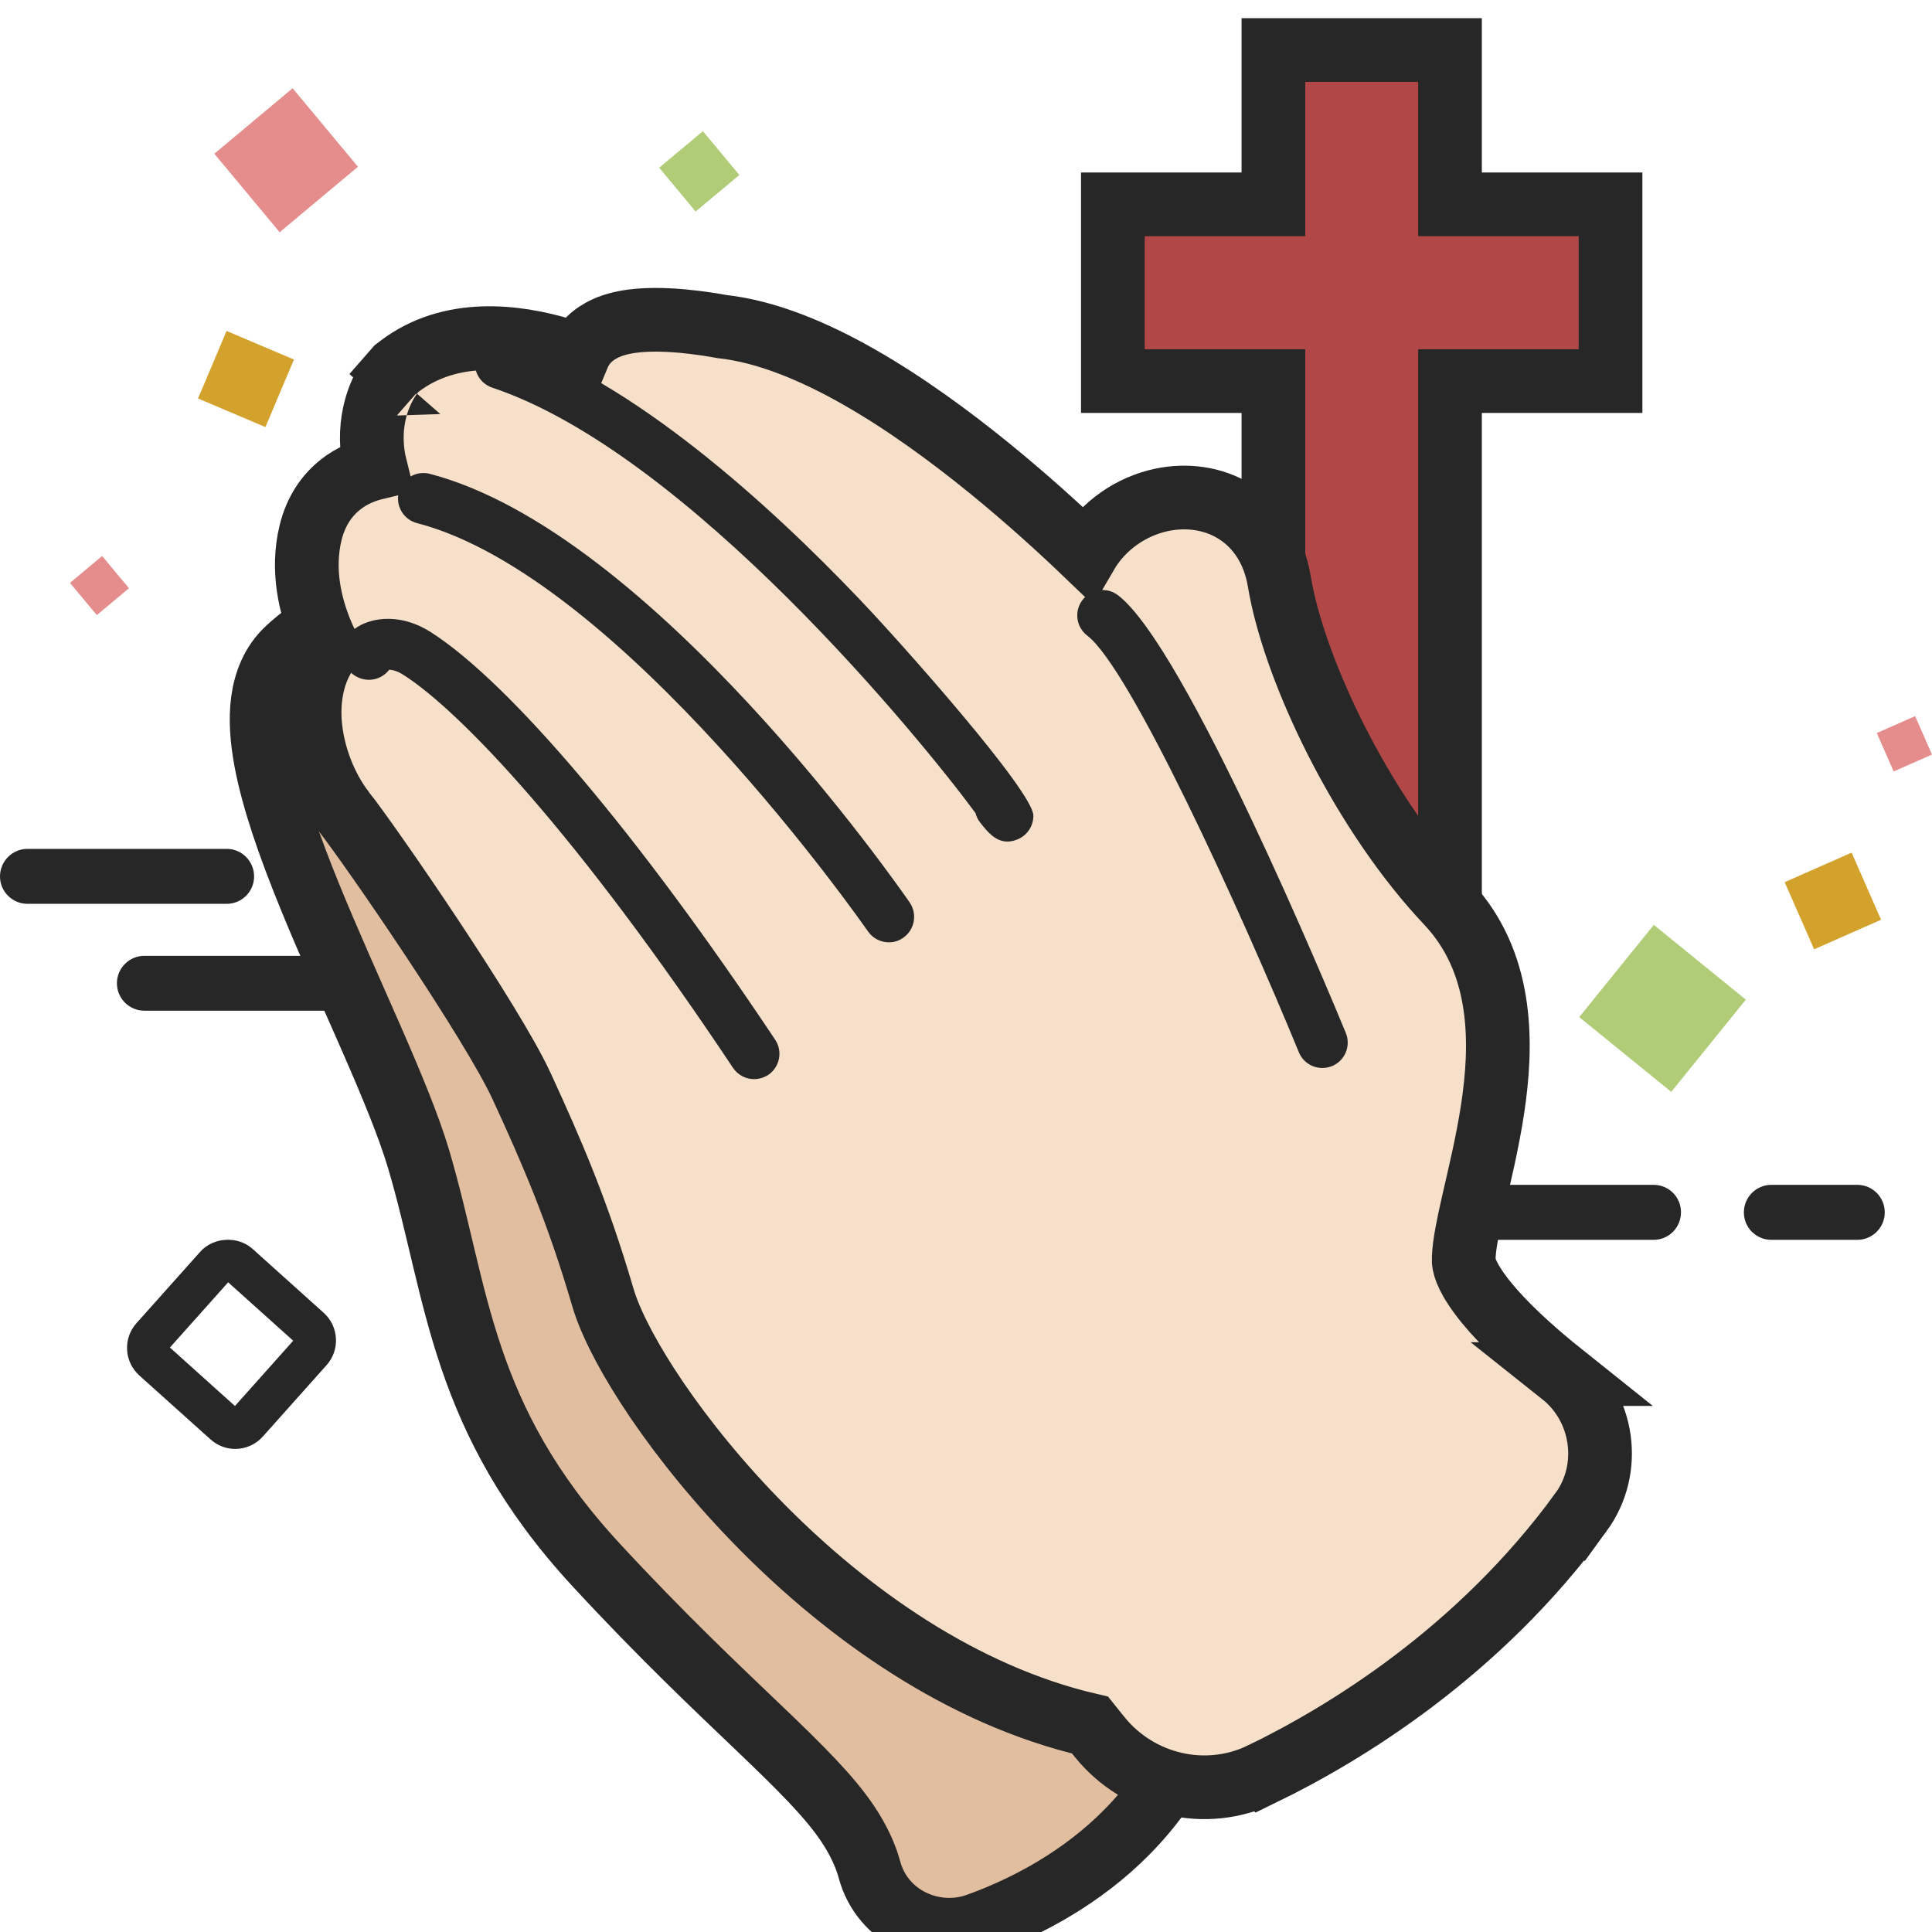 <svg width="91" height="91" viewBox="0 0 91 91" fill="none" xmlns="http://www.w3.org/2000/svg">
<g clip-path="url(#clip0_49_557)">
<path d="M16.185 45.021H6.801C6.088 45.021 5.507 45.6 5.507 46.314C5.507 47.028 6.088 47.606 6.801 47.606H16.185C16.903 47.606 17.475 47.028 17.475 46.314C17.475 45.604 16.898 45.021 16.185 45.021Z" fill="#272727"/>
<path d="M10.679 39.983H1.294C0.582 39.983 0 40.566 0 41.28C0 41.994 0.582 42.572 1.294 42.572H10.679C11.391 42.572 11.968 41.994 11.968 41.28C11.968 40.566 11.391 39.983 10.679 39.983Z" fill="#272727"/>
<path d="M77.888 55.808H68.503C67.791 55.808 67.209 56.386 67.209 57.105C67.209 57.819 67.791 58.398 68.503 58.398H77.888C78.6 58.398 79.177 57.819 79.177 57.105C79.182 56.386 78.605 55.808 77.888 55.808Z" fill="#272727"/>
<path d="M87.481 55.808H83.433C82.721 55.808 82.139 56.386 82.139 57.105C82.139 57.819 82.716 58.398 83.433 58.398H87.481C88.193 58.398 88.775 57.819 88.775 57.105C88.775 56.386 88.193 55.808 87.481 55.808Z" fill="#272727"/>
<path d="M11.081 68.246C10.655 68.246 10.242 68.091 9.923 67.804L6.563 64.787C6.219 64.476 6.011 64.048 5.986 63.582C5.962 63.115 6.117 62.673 6.428 62.324L9.438 58.952C10.053 58.266 11.202 58.203 11.891 58.82L15.25 61.838C15.962 62.479 16.021 63.582 15.386 64.296L12.375 67.668C12.046 68.037 11.571 68.246 11.081 68.246ZM11.066 66.225L13.81 63.15L10.747 60.399L8.003 63.47L11.066 66.225Z" fill="#272727"/>
<path d="M10.671 15.588L9.328 18.769L12.502 20.116L13.845 16.934L10.671 15.588Z" fill="#D3A22D"/>
<path d="M77.897 43.563L74.384 47.907L78.718 51.429L82.231 47.084L77.897 43.563Z" fill="#B0CC77"/>
<path d="M87.214 40.159L84.06 41.551L85.448 44.713L88.602 43.321L87.214 40.159Z" fill="#D3A22D"/>
<path d="M4.81 26.188L3.296 27.455L4.56 28.973L6.074 27.706L4.81 26.188Z" fill="#E58D8D"/>
<path d="M90.205 33.731L88.399 34.527L89.194 36.337L91 35.541L90.205 33.731Z" fill="#E58D8D"/>
<path d="M13.783 4.157L10.095 7.241L13.172 10.939L16.861 7.854L13.783 4.157Z" fill="#E58D8D"/>
<path d="M33.107 6.179L31.049 7.9L32.766 9.963L34.825 8.242L33.107 6.179Z" fill="#B0CC77"/>
<path d="M68.297 2.356V9.625H75.859V17.95H68.297V51.5H59.979V17.95H52.417V9.625H59.979V2.356H68.297Z" fill="#B24747" stroke="#272727" stroke-width="3" stroke-miterlimit="10"/>
<path d="M16.291 28.979C17.23 28.758 18.061 28.902 18.733 29.225C19.288 29.493 19.695 29.866 19.973 30.179H32.819L33.239 30.983L57.147 76.632L57.367 77.053L57.305 77.525C56.205 85.78 49.847 89.292 46.045 90.662L46.043 90.663C43.984 91.402 41.569 90.319 40.958 88.082L40.956 88.076C40.821 87.572 40.575 86.949 40.139 86.234L39.94 85.922C39.072 84.62 37.728 83.287 35.703 81.351C33.713 79.448 31.165 77.049 28.075 73.706L28.074 73.705C21.654 66.754 21.585 60.918 19.725 54.625C19.267 53.075 18.449 51.105 17.488 48.907C16.543 46.744 15.465 44.37 14.555 42.128C13.648 39.894 12.858 37.671 12.512 35.779C12.339 34.832 12.261 33.886 12.376 33.022C12.492 32.148 12.822 31.255 13.552 30.579C14.471 29.727 15.382 29.194 16.291 28.979Z" fill="#E1BE9F" stroke="#272727" stroke-width="3" stroke-miterlimit="10"/>
<path d="M30.119 15.091C31.028 15.016 32.023 15.1 32.742 15.188C33.112 15.233 33.43 15.282 33.658 15.321C33.772 15.34 33.864 15.357 33.928 15.368C33.946 15.372 33.961 15.376 33.974 15.378C36.117 15.608 38.369 16.563 40.47 17.761C42.622 18.987 44.734 20.535 46.58 22.035C48.42 23.53 50.02 24.999 51.164 26.096C51.964 24.725 53.327 23.831 54.737 23.54C55.865 23.308 57.113 23.439 58.175 24.098C59.268 24.776 60.014 25.917 60.259 27.396L60.33 27.788C61.111 31.776 64.022 37.922 67.794 42.112L68.174 42.524L68.174 42.525L68.415 42.79C70.816 45.566 70.759 49.245 70.303 52.241C70.064 53.817 69.689 55.353 69.402 56.608C69.134 57.782 68.97 58.619 68.947 59.184L68.946 59.41V59.411L68.965 59.557C69 59.729 69.09 59.98 69.283 60.319C69.532 60.756 69.901 61.248 70.367 61.772C71.299 62.82 72.502 63.87 73.569 64.722H73.568C75.537 66.287 75.966 69.174 74.466 71.23L74.465 71.229C69.647 77.835 63.344 81.664 59.44 83.56L59.439 83.559C56.784 84.851 53.615 84.076 51.79 81.81L51.788 81.808L51.342 81.253C45.245 79.838 39.91 75.964 35.962 71.993C33.92 69.937 32.216 67.823 30.937 65.942C29.758 64.206 28.883 62.587 28.472 61.351L28.396 61.109C27.204 57.046 26.017 54.307 24.566 51.154V51.153C23.887 49.683 22.153 46.904 20.356 44.195C18.574 41.507 16.831 39.04 16.198 38.231V38.232C15.341 37.14 14.713 35.57 14.6 34.036C14.517 32.909 14.712 31.607 15.489 30.564C15.359 30.309 15.222 30.018 15.092 29.697C14.632 28.551 14.193 26.859 14.632 25.08C14.874 24.098 15.376 23.345 16.042 22.821C16.576 22.4 17.161 22.169 17.691 22.041C17.455 21.096 17.473 20.242 17.626 19.517C17.754 18.906 17.969 18.423 18.16 18.083C18.255 17.913 18.346 17.776 18.419 17.675C18.455 17.625 18.488 17.583 18.514 17.55C18.527 17.534 18.539 17.518 18.549 17.506C18.555 17.5 18.559 17.495 18.563 17.49C18.565 17.487 18.568 17.485 18.57 17.483C18.571 17.482 18.572 17.48 18.573 17.479L18.574 17.478C18.575 17.477 18.575 17.476 19.68 18.442L18.575 17.476L18.672 17.365L18.791 17.274C21.226 15.402 24.336 15.836 26.451 16.463C26.725 16.545 26.991 16.631 27.246 16.721C27.258 16.692 27.271 16.662 27.285 16.633C27.617 15.939 28.219 15.581 28.683 15.397C29.156 15.21 29.668 15.128 30.119 15.091Z" fill="#F6E0C9" stroke="#272727" stroke-width="3" stroke-miterlimit="10"/>
<path d="M35.517 50.828C35.134 50.828 34.756 50.643 34.523 50.293C27.179 39.269 21.692 33.506 19.007 31.791C18.721 31.606 18.493 31.553 18.333 31.543C18.023 31.956 17.47 32.131 16.961 31.946C16.491 31.771 16.166 31.358 16.117 30.868C16.064 30.338 16.345 29.833 16.859 29.517C17.572 29.08 18.895 28.885 20.291 29.774C24.038 32.17 30.097 39.346 36.511 48.972C36.879 49.521 36.729 50.264 36.181 50.633C35.977 50.76 35.745 50.828 35.517 50.828Z" fill="#272727"/>
<path d="M41.867 44.385C41.489 44.385 41.115 44.205 40.883 43.87C40.767 43.705 29.249 27.136 19.642 24.639C19.002 24.474 18.619 23.818 18.784 23.176C18.948 22.535 19.603 22.156 20.238 22.316C30.708 25.042 42.356 41.795 42.846 42.505C43.219 43.049 43.084 43.797 42.541 44.171C42.342 44.317 42.104 44.385 41.867 44.385Z" fill="#272727"/>
<path d="M47.451 39.638C46.879 39.638 46.506 39.171 46.171 38.749C46.065 38.613 45.987 38.457 45.948 38.297C43.457 34.91 32.405 21.335 23.185 18.259C22.56 18.05 22.22 17.37 22.429 16.748C22.637 16.121 23.311 15.781 23.936 15.99C29.845 17.963 36.195 23.725 40.476 28.215C42.449 30.28 48.663 37.276 48.673 38.413C48.678 38.924 48.358 39.385 47.878 39.555C47.722 39.614 47.582 39.638 47.451 39.638Z" fill="#272727"/>
<path d="M62.284 50.303C61.814 50.303 61.368 50.026 61.179 49.564C58.392 42.786 53.219 31.465 51.213 29.94C50.689 29.541 50.582 28.793 50.985 28.263C51.382 27.739 52.129 27.632 52.657 28.035C55.837 30.45 62.623 46.795 63.389 48.651C63.641 49.263 63.35 49.963 62.74 50.215C62.589 50.274 62.439 50.303 62.284 50.303Z" fill="#272727"/>
</g>
<defs>
<clipPath id="clip0_49_557">
<rect width="91" height="91" fill="white"/>
</clipPath>
</defs>
</svg>
